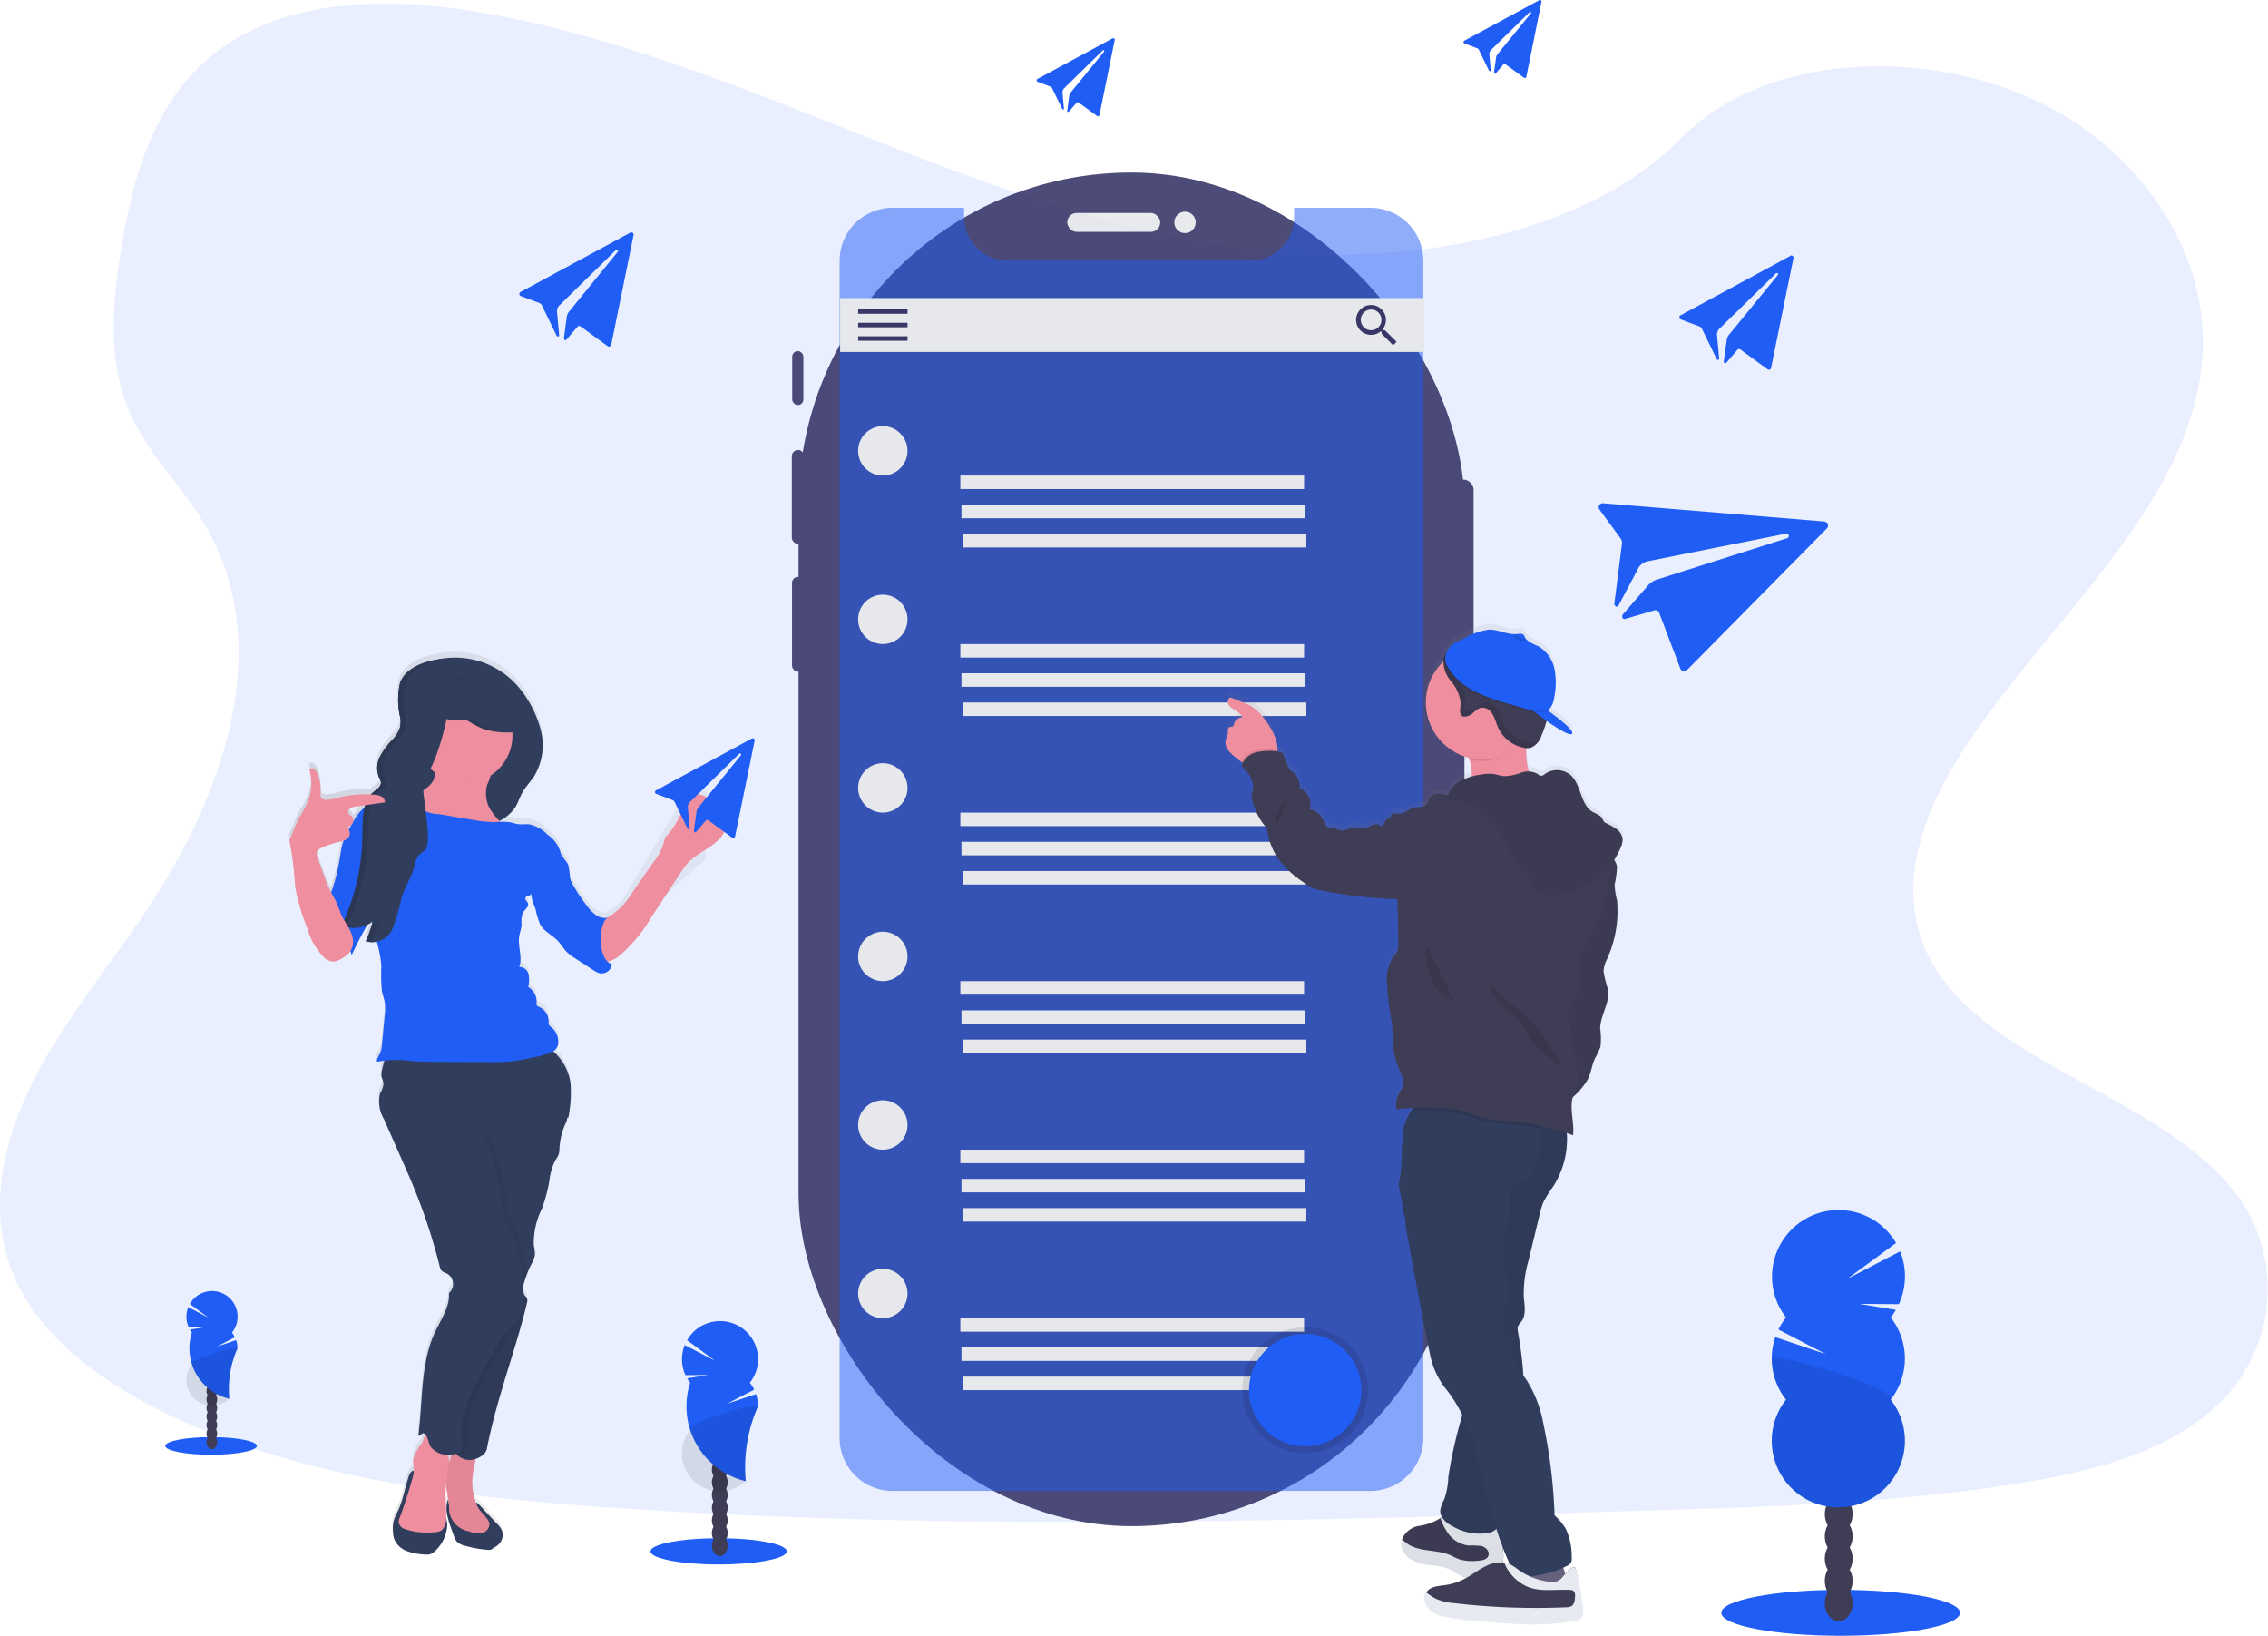 <svg xmlns="http://www.w3.org/2000/svg" xmlns:xlink="http://www.w3.org/1999/xlink" width="201.419" height="145.244" viewBox="0 0 201.419 145.244"><defs><style>.a,.e,.g{fill:#205df5;}.a,.f,.o,.q{opacity:0.1;}.b{opacity:0.9;}.c{fill:#3a3768;}.d{fill:#e6e8ec;}.e{opacity:0.5;}.h{fill:url(#a);}.i{fill:#ee8e9e;}.j{fill:#65617d;}.k,.o{fill:#3f3d56;}.l{opacity:0.05;}.m{fill:#e8eaf2;}.n{fill:#303d5c;}.p{fill:url(#b);}</style><linearGradient id="a" x1="-1.02" y1="1" x2="-1.02" gradientUnits="objectBoundingBox"><stop offset="0" stop-color="gray" stop-opacity="0.251"/><stop offset="0.54" stop-color="gray" stop-opacity="0.122"/><stop offset="1" stop-color="gray" stop-opacity="0.102"/></linearGradient><linearGradient id="b" x1="0" y1="0.5" x2="1.001" y2="0.5" xlink:href="#a"/></defs><g transform="translate(-0.001 -0.006)"><path class="a" d="M152.03,66.666c-12.913-.447-25.212-4.617-36.955-9.178S91.7,47.874,79.095,45.457c-8.107-1.554-17.378-1.774-23.909,2.572-6.282,4.175-8.317,11.4-9.408,18.1-.822,5.039-1.3,10.339.945,15.062,1.563,3.276,4.339,6.03,6.258,9.167,6.676,10.918,1.961,24.383-5.28,35.043-3.387,5-7.331,9.772-9.95,15.094s-3.831,11.424-1.54,16.854c2.273,5.383,7.684,9.426,13.547,12.269,11.909,5.775,25.943,7.43,39.627,8.365,30.292,2.071,60.746,1.175,91.119.276,11.241-.333,22.529-.67,33.588-2.408,6.139-.964,12.478-2.5,16.934-6.194a14.192,14.192,0,0,0,3.269-18.538c-6.36-9.873-23.948-12.326-28.394-22.923-2.447-5.832.066-12.331,3.622-17.74,7.629-11.606,20.417-21.788,21.091-35.051.463-9.11-5.684-18.235-15.189-22.545-9.964-4.519-23.779-3.95-31.13,3.529C176.732,64.1,163.431,67.061,152.03,66.666Z" transform="translate(-35 -44.103)"/><g class="b" transform="translate(70.321 15.326)"><rect class="c" width="1.766" height="14.569" rx="0.883" transform="translate(58.782 27.265)"/><rect class="c" width="0.991" height="4.797" rx="0.496" transform="translate(0.036 15.852)"/><rect class="c" width="1.118" height="8.349" rx="0.559" transform="translate(0 24.633)"/><rect class="c" width="1.064" height="8.421" rx="0.532" transform="translate(0.018 35.902)"/><rect class="c" width="59.139" height="120.19" rx="29.569" transform="translate(0.597)"/><rect class="d" width="8.258" height="1.677" rx="0.839" transform="translate(24.461 3.59)"/><circle class="d" cx="0.952" cy="0.952" r="0.952" transform="translate(33.968 3.476)"/></g><path class="e" d="M500.477,146.1H493.7v.816a3.866,3.866,0,0,1-3.868,3.866H468.253a3.868,3.868,0,0,1-3.868-3.866V146.1h-6.348a4.7,4.7,0,0,0-4.7,4.7V255.331a4.7,4.7,0,0,0,4.7,4.7h42.44a4.7,4.7,0,0,0,4.7-4.7V150.8A4.7,4.7,0,0,0,500.477,146.1Z" transform="translate(-378.77 -127.642)"/><rect class="d" width="51.875" height="4.788" transform="translate(74.613 26.47)"/><rect class="c" width="4.39" height="0.399" transform="translate(76.21 27.467)"/><rect class="c" width="4.39" height="0.399" transform="translate(76.21 28.665)"/><rect class="c" width="4.39" height="0.399" transform="translate(76.21 29.862)"/><path class="c" d="M713.2,196.741h-.162l-.062-.05a1.365,1.365,0,0,0,.317-.873,1.326,1.326,0,1,0-1.319,1.335,1.369,1.369,0,0,0,.87-.319l.061.052v.164l1.023,1.027.307-.308Zm-1.226,0a.918.918,0,1,1,.652-.27A.923.923,0,0,1,711.973,196.741Z" transform="translate(-590.206 -167.415)"/><circle class="d" cx="2.194" cy="2.194" r="2.194" transform="translate(76.21 37.843)"/><rect class="d" width="30.527" height="1.198" transform="translate(85.289 42.231)"/><rect class="d" width="30.527" height="1.198" transform="translate(85.389 44.825)"/><rect class="d" width="30.527" height="1.198" transform="translate(85.488 47.42)"/><circle class="d" cx="2.194" cy="2.194" r="2.194" transform="translate(76.21 52.807)"/><rect class="d" width="30.527" height="1.198" transform="translate(85.289 57.196)"/><rect class="d" width="30.527" height="1.198" transform="translate(85.389 59.789)"/><rect class="d" width="30.527" height="1.198" transform="translate(85.488 62.383)"/><circle class="d" cx="2.194" cy="2.194" r="2.194" transform="translate(76.21 67.771)"/><rect class="d" width="30.527" height="1.198" transform="translate(85.289 72.16)"/><rect class="d" width="30.527" height="1.198" transform="translate(85.389 74.753)"/><rect class="d" width="30.527" height="1.198" transform="translate(85.488 77.347)"/><circle class="d" cx="2.194" cy="2.194" r="2.194" transform="translate(76.21 82.735)"/><rect class="d" width="30.527" height="1.198" transform="translate(85.289 87.124)"/><rect class="d" width="30.527" height="1.198" transform="translate(85.389 89.718)"/><rect class="d" width="30.527" height="1.198" transform="translate(85.488 92.311)"/><circle class="d" cx="2.194" cy="2.194" r="2.194" transform="translate(76.21 97.7)"/><rect class="d" width="30.527" height="1.198" transform="translate(85.289 102.088)"/><rect class="d" width="30.527" height="1.198" transform="translate(85.389 104.682)"/><rect class="d" width="30.527" height="1.198" transform="translate(85.488 107.275)"/><circle class="d" cx="2.194" cy="2.194" r="2.194" transform="translate(76.21 112.664)"/><rect class="d" width="30.527" height="1.198" transform="translate(85.289 117.052)"/><rect class="d" width="30.527" height="1.198" transform="translate(85.389 119.646)"/><rect class="d" width="30.527" height="1.198" transform="translate(85.488 122.24)"/><circle class="f" cx="5.586" cy="5.586" r="5.586" transform="translate(110.328 117.851)"/><circle class="g" cx="4.987" cy="4.987" r="4.987" transform="translate(110.927 118.45)"/><path class="g" d="M303.66,158.325,293.9,163.6a.2.2,0,0,0,.014.357l1.665.626a.4.4,0,0,1,.219.2l1.292,2.663c.025.118.242.148.244.029l-.2-2.2a.792.792,0,0,1,.178-.446l5.059-4.955a.125.125,0,0,1,.111-.032.116.116,0,0,1,.062.178l-4.36,5.358a.972.972,0,0,0-.178.438l-.251,1.9c.021.166.151.228.255.08l.939-1.1a.2.2,0,0,1,.276-.046l2.421,1.765a.2.2,0,0,0,.308-.119l1.986-9.749a.2.2,0,0,0-.285-.219Z" transform="translate(-247.672 -137.669)"/><path class="g" d="M881.574,169.879l-9.756,5.278a.2.2,0,0,0,.016.357l1.663.627a.387.387,0,0,1,.219.2l1.294,2.661c.025.118.241.15.244.03l-.2-2.2a.781.781,0,0,1,.178-.444l5.057-4.955a.121.121,0,0,1,.11-.032.116.116,0,0,1,.064.178l-4.362,5.333a.974.974,0,0,0-.178.44l-.262,1.9c.021.166.151.23.257.08l.939-1.1a.2.2,0,0,1,.276-.046l2.421,1.763a.194.194,0,0,0,.307-.119l1.986-9.749a.2.2,0,0,0-.285-.219Z" transform="translate(-722.573 -147.152)"/><path class="g" d="M558.213,61.617l-6.661,3.6a.139.139,0,0,0,.009.25l1.137.428a.273.273,0,0,1,.15.139l.891,1.818c.018.08.166.1.168.021l-.135-1.5a.546.546,0,0,1,.121-.3l3.455-3.387a.082.082,0,0,1,.075-.021.078.078,0,0,1,.043.127l-2.977,3.642a.667.667,0,0,0-.116.3l-.178,1.3c.014.114.1.157.178.055l.642-.752a.134.134,0,0,1,.178-.032l1.652,1.2a.134.134,0,0,0,.21-.082l1.357-6.656a.134.134,0,0,0-.194-.15Z" transform="translate(-459.414 -58.201)"/><path class="g" d="M770.891,42.6l-6.661,3.6a.139.139,0,0,0,.009.248l1.137.428a.27.27,0,0,1,.15.141l.882,1.816c.018.08.166.1.168.021l-.128-1.5a.547.547,0,0,1,.121-.3l3.455-3.387a.082.082,0,0,1,.075-.021.078.078,0,0,1,.043.127l-2.98,3.645a.666.666,0,0,0-.116.3l-.178,1.3c.014.112.1.155.178.053l.642-.752a.134.134,0,0,1,.187-.032l1.654,1.2a.132.132,0,0,0,.208-.082l1.346-6.656a.134.134,0,0,0-.194-.15Z" transform="translate(-634.184 -42.58)"/><path class="g" d="M851.578,294.9l-19.665-1.624a.357.357,0,0,0-.332.556l1.87,2.553a.7.7,0,0,1,.128.519l-.663,5.223c-.077.2.216.456.335.282l1.847-3.479a1.392,1.392,0,0,1,.7-.488l12.353-2.463a.219.219,0,0,1,.194.059.207.207,0,0,1-.086.339l-11.681,3.713a1.744,1.744,0,0,0-.683.488l-2.237,2.578c-.128.269,0,.488.3.369l2.472-.729a.357.357,0,0,1,.456.2l1.889,4.98a.357.357,0,0,0,.576.121l12.437-12.59a.356.356,0,0,0-.212-.6Z" transform="translate(-689.538 -248.586)"/><path class="h" d="M645.742,364.207a3.175,3.175,0,0,0,.67.677c.166.137.337.278.515.4.05.036.1.07.153.1,0,.009-.011.018-.014.029a.4.4,0,0,0-.046.248.535.535,0,0,0,.191.257,2.637,2.637,0,0,1,.8,1.453c.061.323-.157.668-.143,1a2.9,2.9,0,0,0,.253.93,5.024,5.024,0,0,0,1.105,1.914,6.189,6.189,0,0,0,1.239,3.053,9.931,9.931,0,0,0,2.091,1.832,4.061,4.061,0,0,0,.772.485,4.365,4.365,0,0,0,.765.2,39.423,39.423,0,0,0,6.718.759q.094,2.014.082,4.027a1.659,1.659,0,0,1-.093.651,2.888,2.888,0,0,1-.389.546,3.8,3.8,0,0,0-.5,2.472,22.774,22.774,0,0,0,.356,2.991c.234,1.266.02,2.663.469,3.868l.535,1.426a1.259,1.259,0,0,1,.105.422,1.862,1.862,0,0,1-.357.848,2.458,2.458,0,0,0-.312,1.3.269.269,0,0,0,.037.144c.059.078.178.071.274.057a11.545,11.545,0,0,1,1.191-.111,2.186,2.186,0,0,0-.193.283,4.16,4.16,0,0,0-.253.521,4.921,4.921,0,0,0-.339.93,1.131,1.131,0,0,0-.034.143c-.021.1-.041.194-.057.291a9.619,9.619,0,0,0-.105,1.711,18.117,18.117,0,0,1-.212,2.506,4.131,4.131,0,0,0,.216,1.9,4.5,4.5,0,0,0,.258,1.426,8.584,8.584,0,0,0,.178,1.5q.925,5.212,1.961,10.4c.062.3.121.6.2.891a7.3,7.3,0,0,0,1.335,2.64,12,12,0,0,1,1.394,2.232c-.041.189-.084.378-.128.565a40.377,40.377,0,0,0-1.091,4.98,6.9,6.9,0,0,1-.356,1.991,3.049,3.049,0,0,0-.356.964,1.069,1.069,0,0,0,.148.626c-.046.034-.091.07-.134.105l-.073.061a4.672,4.672,0,0,1-1.809.647,1.957,1.957,0,0,0-1.488,1.112.957.957,0,0,0-.03.119,1.577,1.577,0,0,0,.713,1.512,4,4,0,0,0,1.783.547,5.8,5.8,0,0,1,1.834.421,11.646,11.646,0,0,0,1.426.815l.091.027c-.116.07-.233.137-.357.2a5.367,5.367,0,0,1-1.709.535c-.6.084-1.323.123-1.633.649h0a1.156,1.156,0,0,0,.3,1.364,2.832,2.832,0,0,0,1.362.6,24.778,24.778,0,0,0,3.387.421l1.107.084c1.07.082,2.16.166,3.244.178a22.353,22.353,0,0,0,3.989-.348.435.435,0,0,0,.317-.153.453.453,0,0,0,.048-.253,19.5,19.5,0,0,0-.506-4.021c-.091-.4-.631.144-.934.487-.039-.2-.086-.394-.137-.585l.237-.112a.854.854,0,0,0,.435-.357.873.873,0,0,0,.046-.419,5.879,5.879,0,0,0-.51-2.536,5.378,5.378,0,0,0-1.009-1.228,46.858,46.858,0,0,0-.987-8.135,11.117,11.117,0,0,0-1.474-3.895c-.1-.144-.205-.289-.312-.433a35.027,35.027,0,0,0-.476-3.909,1.01,1.01,0,0,1,0-.521,1.605,1.605,0,0,1,.287-.4c.474-.611.28-1.481.225-2.255a10.77,10.77,0,0,1,.444-3.3q.485-2,.964-4.009a6.5,6.5,0,0,1,.339-1.11,10.985,10.985,0,0,1,.87-1.4,7.9,7.9,0,0,0,1.208-4.761c.178.064.357.13.546.2.134-1.119-.339-2.39,0-3.442a4.425,4.425,0,0,0,1.365-1.626c.264-.592.339-1.258.615-1.845a5.689,5.689,0,0,0,.467-.989,6.912,6.912,0,0,0-.027-1.638c.018-1.193.891-2.3.7-3.478a8.876,8.876,0,0,1-.4-1.645,2.751,2.751,0,0,1,.23-.891,10.345,10.345,0,0,0,.966-5.417,6.128,6.128,0,0,1-.212-1.408,8.484,8.484,0,0,0,.21-1.613,1.225,1.225,0,0,0-.242-.565,6.778,6.778,0,0,0,.6-1.144,1.639,1.639,0,0,0,.159-.731,1.294,1.294,0,0,0-.515-.87,5.215,5.215,0,0,0-.891-.519.727.727,0,0,1-.262-.187,1.914,1.914,0,0,1-.148-.282c-.178-.3-.558-.4-.859-.585-1.087-.663-.982-2.373-1.911-3.248a1.857,1.857,0,0,0-2.317-.123.569.569,0,0,1-.328.162.629.629,0,0,1-.317-.178,1.279,1.279,0,0,0-.784-.217,7.522,7.522,0,0,1-.235-2.08h.084a1.1,1.1,0,0,0,.324-.037,1.71,1.71,0,0,0,.945-1.091,8.281,8.281,0,0,0,.419-1.2c.011-.039.02-.078.029-.116.914.642,1.977,1.314,2.23,1.173.469-.258-2.094-2.082-2.094-2.082h0a2.04,2.04,0,0,0,.535-1.176,6.4,6.4,0,0,0,.021-2.576,3.042,3.042,0,0,0-1.471-2.034,3.525,3.525,0,0,1-1-.565h0a.64.64,0,0,1-.1-.132h0a.332.332,0,0,1-.039-.07.972.972,0,0,0-.107-.21c-.141-.162-.4-.112-.608-.087h-.184c-.759.016-1.5-.408-2.264-.408a5.758,5.758,0,0,0-2.3.824c-.15.068-.292.13-.426.193a1.923,1.923,0,0,0-1.07.971,1.5,1.5,0,0,0-.308.6,1.407,1.407,0,0,0-.039.307,5.1,5.1,0,0,0,2.292,8.556c.018.05.036.1.052.15a4.29,4.29,0,0,1,.223,1.426v.1a3.869,3.869,0,0,0-1.1.447,2.126,2.126,0,0,0-.927,1.139,1.119,1.119,0,0,0-.028.109,2.935,2.935,0,0,0-.838-.144.9.9,0,0,0-.713.216.659.659,0,0,0-.135.276c-.1.091-.118.248-.178.367-.216.376-.772.253-1.191.357-.455.112-.813.535-1.282.535a2.19,2.19,0,0,0-.535-.02c-.178.043-.314.283-.178.4a.569.569,0,0,0-.535.258c-.128.168-.214.367-.357.524a.546.546,0,0,0-.556-.216,2.063,2.063,0,0,0-.586.232.843.843,0,0,1-.258.091,1.114,1.114,0,0,1-.316-.029,2.52,2.52,0,0,0-1.476.207c-.406.192-.8-.16-1.248-.189a.7.7,0,0,1-.456-.141.891.891,0,0,1-.178-.357,1.783,1.783,0,0,0-1.3-1.155,1.519,1.519,0,0,0-.891-1.873,1.62,1.62,0,0,0-.556-1.412,2.607,2.607,0,0,1-.282-.221,1.351,1.351,0,0,1-.258-.478l-.4-1.048c-.178-.036-.312-.109-.478-.137v-.107a3.436,3.436,0,0,0-.178-1.052,5.893,5.893,0,0,0-.845-1.538,4.434,4.434,0,0,0-1.358-1.365,4.863,4.863,0,0,0-.579-.267l-1.02-.421a.494.494,0,0,0-.178-.05c-.274,0-.324.424-.178.651.31.458,1.009.586,1.207,1.105a.786.786,0,0,0-.729.567.4.4,0,0,1-.1.23c-.089.073-.23.03-.333.086-.178.1-.1.369-.121.574a2.75,2.75,0,0,1-.178.517A1.107,1.107,0,0,0,645.742,364.207Zm24.442,71.479c0-.105-.014-.21-.023-.314.021.055.041.112.062.168.178.471.38.934.59,1.392l-.036-.02a1.761,1.761,0,0,0-.487-.139.5.5,0,0,1-.135-.013,3.8,3.8,0,0,0,.029-1.071Z" transform="translate(-536.711 -298.056)"/><path class="i" d="M762.355,407.643c-.02.745-.271,1.465-.31,2.209,2.191.109,4.353-.954,6.524-.629a3.017,3.017,0,0,1-1.123-1.8,7.5,7.5,0,0,1-.214-2.759,1.127,1.127,0,0,1,.029-.153,3.9,3.9,0,0,0,.232-1.166c-.073-.378-.43-.3-.752-.282a28.343,28.343,0,0,0-2.925.378c-.251.043-2.709.656-2.745.592a11.551,11.551,0,0,1,1.069,2.191,4.255,4.255,0,0,1,.216,1.417Z" transform="translate(-631.646 -338.786)"/><path class="i" d="M645.758,394.69a3.209,3.209,0,0,0,.67.674c.166.137.337.276.515.4a2.2,2.2,0,0,0,1.1.446A2.918,2.918,0,0,0,650,395.5a1.286,1.286,0,0,0,.187-.749,3.4,3.4,0,0,0-.178-1.046,5.839,5.839,0,0,0-.845-1.529,4.508,4.508,0,0,0-1.358-1.358,5.17,5.17,0,0,0-.579-.267l-1.02-.417a.494.494,0,0,0-.178-.05c-.275,0-.324.421-.178.647.31.456,1.009.583,1.207,1.1a.783.783,0,0,0-.729.563.393.393,0,0,1-.1.228c-.089.073-.23.032-.333.086-.178.1-.1.367-.121.572a2.771,2.771,0,0,1-.178.513A1.094,1.094,0,0,0,645.758,394.69Z" transform="translate(-536.728 -328.132)"/><path class="j" d="M795.27,818.642c-.168-.178-.444-.141-.679-.1a25.209,25.209,0,0,1-3.823.31c-.16-.782.3-1.544.455-2.33a2.056,2.056,0,0,1,.151-.588,1.344,1.344,0,0,1,.968-.585c.69-.144,1.767-.4,2.151.294A10.449,10.449,0,0,1,795.27,818.642Z" transform="translate(-656.022 -677.456)"/><path class="k" d="M734.188,800.772a4,4,0,0,0,1.783.545,5.8,5.8,0,0,1,1.834.419,11.566,11.566,0,0,0,1.426.809,2.954,2.954,0,0,0,1.471.023,2.181,2.181,0,0,0,1.513-.822,2.528,2.528,0,0,0,.21-1.536c-.045-.594-.087-1.187-.132-1.783a.844.844,0,0,0-.111-.43c-.419-.613-1.44.255-1.987.255a3.831,3.831,0,0,1-2.419-1.045.777.777,0,0,0-.189-.143c-.246-.11-.494.094-.713.273l-.073.061a4.7,4.7,0,0,1-1.809.645,1.956,1.956,0,0,0-1.488,1.105.93.93,0,0,0-.03.118A1.544,1.544,0,0,0,734.188,800.772Z" transform="translate(-608.95 -662.547)"/><path class="l" d="M734.188,800.772a4,4,0,0,0,1.783.545,5.8,5.8,0,0,1,1.834.419,11.566,11.566,0,0,0,1.426.809,2.954,2.954,0,0,0,1.471.023,2.181,2.181,0,0,0,1.513-.822,2.528,2.528,0,0,0,.21-1.536c-.045-.594-.087-1.187-.132-1.783a.844.844,0,0,0-.111-.43c-.419-.613-1.44.255-1.987.255a3.831,3.831,0,0,1-2.419-1.045.777.777,0,0,0-.189-.143c-.246-.11-.494.094-.713.273l-.073.061a4.7,4.7,0,0,1-1.809.645,1.956,1.956,0,0,0-1.488,1.105.93.93,0,0,0-.03.118A1.544,1.544,0,0,0,734.188,800.772Z" transform="translate(-608.95 -662.547)"/><path class="m" d="M733.906,800.992a4,4,0,0,0,1.783.546,5.8,5.8,0,0,1,1.834.419,11.613,11.613,0,0,0,1.426.809,2.955,2.955,0,0,0,1.471.023,2.43,2.43,0,0,0,1.513-1.021,2.528,2.528,0,0,0,.21-1.537c-.045-.594-.087-1.187-.132-1.783a.843.843,0,0,0-.111-.43c-.419-.613-1.44.255-1.988.255a3.831,3.831,0,0,1-2.419-1.045.777.777,0,0,0-.189-.143c-.246-.11-.494.094-.713.273a5.1,5.1,0,0,0,.608,1.248,2.622,2.622,0,0,0,1.907,1.194,6.266,6.266,0,0,1,1.159.052c.374.1.713.481.59.847s-.586.431-.964.451a4.269,4.269,0,0,1-1.574-.109c-.307-.1-.586-.273-.891-.4-1.269-.535-2.872-.232-3.922-1.121a2.365,2.365,0,0,0-.321-.246C732.91,799.863,733.42,800.658,733.906,800.992Z" transform="translate(-608.668 -662.563)"/><path class="l" d="M733.906,800.992a4,4,0,0,0,1.783.546,5.8,5.8,0,0,1,1.834.419,11.613,11.613,0,0,0,1.426.809,2.955,2.955,0,0,0,1.471.023,2.43,2.43,0,0,0,1.513-1.021,2.528,2.528,0,0,0,.21-1.537c-.045-.594-.087-1.187-.132-1.783a.843.843,0,0,0-.111-.43c-.419-.613-1.44.255-1.988.255a3.831,3.831,0,0,1-2.419-1.045.777.777,0,0,0-.189-.143c-.246-.11-.494.094-.713.273a5.1,5.1,0,0,0,.608,1.248,2.622,2.622,0,0,0,1.907,1.194,6.266,6.266,0,0,1,1.159.052c.374.1.713.481.59.847s-.586.431-.964.451a4.269,4.269,0,0,1-1.574-.109c-.307-.1-.586-.273-.891-.4-1.269-.535-2.872-.232-3.922-1.121a2.365,2.365,0,0,0-.321-.246C732.91,799.863,733.42,800.658,733.906,800.992Z" transform="translate(-608.668 -662.563)"/><path class="n" d="M747.972,590.73a7.8,7.8,0,0,1-1.069,5.758,10.748,10.748,0,0,0-.87,1.394,6.425,6.425,0,0,0-.339,1.105l-.964,4a10.788,10.788,0,0,0-.444,3.28c.055.77.25,1.635-.225,2.244a1.6,1.6,0,0,0-.287.392,1,1,0,0,0,0,.519c.488,2.895.849,5.923-.032,8.724-.8,2.538-.843,5.348-1.522,7.925a1.755,1.755,0,0,1-.421.879,1.392,1.392,0,0,1-.633.3,4.66,4.66,0,0,1-2.988-.474c-.656-.3-1.362-.836-1.3-1.556a3.3,3.3,0,0,1,.356-.959,6.608,6.608,0,0,0,.357-1.98,39.645,39.645,0,0,1,1.091-4.954,11.834,11.834,0,0,0,.328-5.027,44,44,0,0,0-3.235-9.948,1.166,1.166,0,0,0-.3-.444,3.157,3.157,0,0,1-.419-.287,1.26,1.26,0,0,1-.191-.522,5.664,5.664,0,0,0-.87-1.372c-.734-1.166-.5-2.66-.474-4.036a27.837,27.837,0,0,1,.054-4.009,3.756,3.756,0,0,1,2.248-3.084,4.831,4.831,0,0,1,1.973-.093A38.437,38.437,0,0,1,747.972,590.73Z" transform="translate(-608.962 -491.139)"/><path class="l" d="M747.972,590.73a7.8,7.8,0,0,1-1.069,5.758,10.748,10.748,0,0,0-.87,1.394,6.425,6.425,0,0,0-.339,1.105l-.964,4a10.788,10.788,0,0,0-.444,3.28c.055.77.25,1.635-.225,2.244a1.6,1.6,0,0,0-.287.392,1,1,0,0,0,0,.519c.488,2.895.849,5.923-.032,8.724-.8,2.538-.843,5.348-1.522,7.925a1.755,1.755,0,0,1-.421.879,1.392,1.392,0,0,1-.633.3,4.66,4.66,0,0,1-2.988-.474c-.656-.3-1.362-.836-1.3-1.556a3.3,3.3,0,0,1,.356-.959,6.608,6.608,0,0,0,.357-1.98,39.645,39.645,0,0,1,1.091-4.954,11.834,11.834,0,0,0,.328-5.027,44,44,0,0,0-3.235-9.948,1.166,1.166,0,0,0-.3-.444,3.157,3.157,0,0,1-.419-.287,1.26,1.26,0,0,1-.191-.522,5.664,5.664,0,0,0-.87-1.372c-.734-1.166-.5-2.66-.474-4.036a27.837,27.837,0,0,1,.054-4.009,3.756,3.756,0,0,1,2.248-3.084,4.831,4.831,0,0,1,1.973-.093A38.437,38.437,0,0,1,747.972,590.73Z" transform="translate(-608.962 -491.139)"/><path class="n" d="M732.534,602.076a8.378,8.378,0,0,0,.178,1.547q.925,5.185,1.961,10.339c.062.3.121.6.2.891a7.247,7.247,0,0,0,1.335,2.626c2.906,3.62,3.157,8.879,4.733,13.244.105.3.212.592.324.891a22.1,22.1,0,0,0,.973,2.169.612.612,0,0,0,.2.258.6.6,0,0,0,.317.062,9.244,9.244,0,0,0,4.1-.932.849.849,0,0,0,.435-.357.869.869,0,0,0,.046-.417,5.817,5.817,0,0,0-.51-2.522,5.346,5.346,0,0,0-1.009-1.223,46.374,46.374,0,0,0-.987-8.093,11.032,11.032,0,0,0-1.474-3.875c-.581-.847-1.413-1.681-1.312-2.7.046-.449.234-1.007-.132-1.271-.159-.116-.4-.13-.5-.3a.545.545,0,0,1-.071-.253,6.282,6.282,0,0,1,.13-2.1,11.3,11.3,0,0,0,.312-1.365,1.714,1.714,0,0,0-.344-1.319c-.02-.932,0-1.9-.012-2.833a5.279,5.279,0,0,1,.132-1.581c.07-.244.178-.478.232-.727.2-.891-.29-1.961.289-2.674a3.93,3.93,0,0,1,.929-.656,3.4,3.4,0,0,0,1.276-1.834,10.136,10.136,0,0,0,.357-2.246,2.345,2.345,0,0,0,0-.487.908.908,0,0,0-.066-.242,1.477,1.477,0,0,0-1.094-.665,35.4,35.4,0,0,0-8.36-.977c-1.041-.713-1.628-.456-2.068.3a7.623,7.623,0,0,0-.59,1.438c-.2.608-.214,4.02-.41,4.635C731.8,599.616,732.534,601.241,732.534,602.076Z" transform="translate(-607.757 -494.093)"/><path class="k" d="M808.605,469.113a8.116,8.116,0,0,1-.21,1.6,6.074,6.074,0,0,0,.212,1.4,10.244,10.244,0,0,1-.966,5.389,2.725,2.725,0,0,0-.23.891,9.024,9.024,0,0,0,.4,1.638c.187,1.171-.677,2.273-.7,3.458a6.487,6.487,0,0,1,.027,1.629,5.6,5.6,0,0,1-.467.986c-.276.583-.357,1.248-.615,1.834a6.168,6.168,0,0,1-2.479,2.4,2.506,2.506,0,0,1-1.462-.9,2.238,2.238,0,0,1-.255-.8,20.47,20.47,0,0,1-.2-3.681,22.961,22.961,0,0,1,.167-3.171c.2-1.337.631-2.626.943-3.941a38.041,38.041,0,0,1,1.205-4.966,16.745,16.745,0,0,1,2.257-3.856c.335-.46.6-1.114,1.248-1.009A1.371,1.371,0,0,1,808.605,469.113Z" transform="translate(-665.002 -392.168)"/><path class="l" d="M808.605,469.113a8.116,8.116,0,0,1-.21,1.6,6.074,6.074,0,0,0,.212,1.4,10.244,10.244,0,0,1-.966,5.389,2.725,2.725,0,0,0-.23.891,9.024,9.024,0,0,0,.4,1.638c.187,1.171-.677,2.273-.7,3.458a6.487,6.487,0,0,1,.027,1.629,5.6,5.6,0,0,1-.467.986c-.276.583-.357,1.248-.615,1.834a6.168,6.168,0,0,1-2.479,2.4,2.506,2.506,0,0,1-1.462-.9,2.238,2.238,0,0,1-.255-.8,20.47,20.47,0,0,1-.2-3.681,22.961,22.961,0,0,1,.167-3.171c.2-1.337.631-2.626.943-3.941a38.041,38.041,0,0,1,1.205-4.966,16.745,16.745,0,0,1,2.257-3.856c.335-.46.6-1.114,1.248-1.009A1.371,1.371,0,0,1,808.605,469.113Z" transform="translate(-665.002 -392.168)"/><path class="f" d="M761.07,404.035a11.551,11.551,0,0,1,1.069,2.191,5.021,5.021,0,0,0,1.209.146,4.631,4.631,0,0,0,3.627-2.034c.08-.357.581-.7.524-.991-.073-.378-.43-.3-.752-.282a28.346,28.346,0,0,0-2.925.378C763.564,403.486,761.106,404.107,761.07,404.035Z" transform="translate(-631.646 -338.786)"/><circle class="i" cx="5.062" cy="5.062" r="5.062" transform="translate(126.632 57.324)"/><path class="f" d="M737.93,592.716c.875-.052,1.758-.018,2.636.018a9.169,9.169,0,0,1,1.638.168c.665.151,1.287.455,1.943.643a17.787,17.787,0,0,0,3.246.428,18.665,18.665,0,0,1,2.125.332.906.906,0,0,0-.066-.242,1.477,1.477,0,0,0-1.094-.665,35.4,35.4,0,0,0-8.36-.977C738.957,591.714,738.37,591.967,737.93,592.716Z" transform="translate(-612.631 -494.062)"/><path class="k" d="M731.593,432.27c.221.255.517.535.845.453a1.166,1.166,0,0,0,.328-.178,4.948,4.948,0,0,1,1.986-.569,29.183,29.183,0,0,0,4.1-.92,4.181,4.181,0,0,1,1.21-.246,2.923,2.923,0,0,1,2.155,1.248c.536.672.913,1.46,1.447,2.135.376.481.823.906,1.175,1.406a6.166,6.166,0,0,1,.847,4.438,18.022,18.022,0,0,1-1.442,4.385,15.118,15.118,0,0,1-1.178,2.376,5.665,5.665,0,0,1-.455,3.526,3.538,3.538,0,0,0-.46,1.048,2.646,2.646,0,0,0,.032.768l.258,1.832c.078.558.157,1.118.258,1.672a4.83,4.83,0,0,1-.032,3.03c-.563,1.1.029,2.508-.119,3.743a18.793,18.793,0,0,0-4.945-1.178,17.633,17.633,0,0,1-3.244-.424c-.656-.191-1.278-.494-1.943-.645a9,9,0,0,0-1.638-.168,19.48,19.48,0,0,0-3.634.082c-.1.014-.216.021-.275-.057a.262.262,0,0,1-.037-.143,2.427,2.427,0,0,1,.312-1.289,1.839,1.839,0,0,0,.357-.845,1.25,1.25,0,0,0-.105-.421l-.535-1.426c-.449-1.2-.235-2.588-.469-3.847a22.532,22.532,0,0,1-.357-2.975,3.724,3.724,0,0,1,.5-2.462,2.806,2.806,0,0,0,.389-.535,1.65,1.65,0,0,0,.093-.647q.016-2.561-.141-5.121c.449-.807.918-1.633,1.367-2.438a10.463,10.463,0,0,0,1.264-2.95c.139-.7.134-1.417.234-2.121a.923.923,0,0,1,.178-.494.9.9,0,0,1,.713-.214A3.148,3.148,0,0,1,731.593,432.27Z" transform="translate(-602.845 -361.602)"/><path class="f" d="M653.31,416.969a2.2,2.2,0,0,0,1.1.446,2.918,2.918,0,0,0,1.961-.713,1.286,1.286,0,0,0,.187-.749.919.919,0,0,0-.217-.041,5.7,5.7,0,0,0-1.7.068,1.913,1.913,0,0,0-1.319.989Z" transform="translate(-543.094 -349.331)"/><path class="k" d="M670.513,428.487a3.534,3.534,0,0,1-1.069,1.007,3.445,3.445,0,0,1-1.661.255,39.87,39.87,0,0,1-6.952-.763,4.362,4.362,0,0,1-.765-.2,4.058,4.058,0,0,1-.772-.483,9.735,9.735,0,0,1-2.091-1.822,6.149,6.149,0,0,1-1.239-3.039,4.967,4.967,0,0,1-1.105-1.9,2.873,2.873,0,0,1-.253-.923c-.014-.328.2-.672.143-.995a2.618,2.618,0,0,0-.8-1.444.535.535,0,0,1-.191-.255.4.4,0,0,1,.046-.246,1.9,1.9,0,0,1,1.317-.991,5.716,5.716,0,0,1,1.7-.068,3.95,3.95,0,0,1,.556.148l.4,1.043a1.344,1.344,0,0,0,.258.476,2.583,2.583,0,0,0,.282.219,1.6,1.6,0,0,1,.556,1.4,1.51,1.51,0,0,1,.891,1.865,1.783,1.783,0,0,1,1.3,1.148.87.87,0,0,0,.178.357.7.7,0,0,0,.456.141c.447.027.838.38,1.248.189a2.521,2.521,0,0,1,1.476-.207,1.11,1.11,0,0,0,.315.027.8.8,0,0,0,.258-.089,2.116,2.116,0,0,1,.586-.232.549.549,0,0,1,.556.216c.143-.155.228-.357.357-.521a.572.572,0,0,1,.535-.258c-.135-.119,0-.357.178-.4a2.378,2.378,0,0,1,.535.02c.469,0,.827-.428,1.282-.535.419-.1.975.02,1.191-.357.075-.132.091-.31.219-.392a.428.428,0,0,1,.284-.032,2.769,2.769,0,0,1,.854.258,11.964,11.964,0,0,1-.127,5.233A4.59,4.59,0,0,1,670.513,428.487Z" transform="translate(-543.456 -349.907)"/><path class="f" d="M745.577,515.189l2.18,4.4c-.235-.406-.733-.565-1.125-.825a2.991,2.991,0,0,1-1.07-1.444,8.911,8.911,0,0,1-.412-1.783,1.611,1.611,0,0,1,0-.923C745.393,514.664,745.474,514.983,745.577,515.189Z" transform="translate(-618.506 -430.465)"/><path class="f" d="M778.9,534.8a19.3,19.3,0,0,0,1.635,1.276,15.093,15.093,0,0,1,3.046,3.743,6.044,6.044,0,0,1,.622,1.134c-.1.089-.258,0-.357-.093l-1.711-1.5a3.8,3.8,0,0,1-.57-.578c-.3-.4-.43-.891-.7-1.319a5.189,5.189,0,0,0-1.041-1.069c-.392-.337-2.2-1.865-1.759-2.458C778.377,534.1,778.638,534.54,778.9,534.8Z" transform="translate(-645.554 -446.341)"/><path class="k" d="M757.492,427.235a5.079,5.079,0,0,1,1.813-.6,3.8,3.8,0,0,1,1.151-.082c.357.045.7.178,1.057.2a4.766,4.766,0,0,0,1.472-.308,1.769,1.769,0,0,1,1.458.109.617.617,0,0,0,.317.169.565.565,0,0,0,.328-.16,1.864,1.864,0,0,1,2.317.123c.929.87.823,2.57,1.911,3.23.3.178.684.278.859.583a2.1,2.1,0,0,0,.148.28.745.745,0,0,0,.262.178,5.2,5.2,0,0,1,.891.515,1.287,1.287,0,0,1,.515.866,1.624,1.624,0,0,1-.159.727,6.825,6.825,0,0,1-6.633,4.241,1.048,1.048,0,0,1-.7-.216,1.316,1.316,0,0,1-.244-.4c-.512-1.069-1.471-1.865-2.082-2.884-.357-.608-.6-1.287-.975-1.884a9.055,9.055,0,0,0-2.3-2.228,2.643,2.643,0,0,0-1.622-.726c-.535.023-.93.052-.733-.61A2.114,2.114,0,0,1,757.492,427.235Z" transform="translate(-627.89 -357.831)"/><path class="l" d="M757.492,427.235a5.079,5.079,0,0,1,1.813-.6,3.8,3.8,0,0,1,1.151-.082c.357.045.7.178,1.057.2a4.766,4.766,0,0,0,1.472-.308,1.769,1.769,0,0,1,1.458.109.617.617,0,0,0,.317.169.565.565,0,0,0,.328-.16,1.864,1.864,0,0,1,2.317.123c.929.87.823,2.57,1.911,3.23.3.178.684.278.859.583a2.1,2.1,0,0,0,.148.28.745.745,0,0,0,.262.178,5.2,5.2,0,0,1,.891.515,1.287,1.287,0,0,1,.515.866,1.624,1.624,0,0,1-.159.727,6.825,6.825,0,0,1-6.633,4.241,1.048,1.048,0,0,1-.7-.216,1.316,1.316,0,0,1-.244-.4c-.512-1.069-1.471-1.865-2.082-2.884-.357-.608-.6-1.287-.975-1.884a9.055,9.055,0,0,0-2.3-2.228,2.643,2.643,0,0,0-1.622-.726c-.535.023-.93.052-.733-.61A2.114,2.114,0,0,1,757.492,427.235Z" transform="translate(-627.89 -357.831)"/><path class="k" d="M745.388,824.885a2.835,2.835,0,0,0,1.362.6,24.779,24.779,0,0,0,3.387.417l1.107.085c1.07.082,2.16.164,3.244.169a22.346,22.346,0,0,0,3.989-.346.435.435,0,0,0,.317-.153.445.445,0,0,0,.048-.251,19.315,19.315,0,0,0-.494-4c-.125-.535-1.093.67-1.137.713a1.1,1.1,0,0,1-.879.467,5.85,5.85,0,0,1-3.246-1.219,4.091,4.091,0,0,0-.6-.373,1.822,1.822,0,0,0-.487-.139,2.945,2.945,0,0,0-1.656.337c-.667.33-1.248.8-1.907,1.143a5.366,5.366,0,0,1-1.709.535c-.6.082-1.323.123-1.633.645h0A1.16,1.16,0,0,0,745.388,824.885Z" transform="translate(-618.421 -682.11)"/><path class="m" d="M745.055,825.115a2.817,2.817,0,0,0,1.362.6,24.506,24.506,0,0,0,3.387.419l1.107.086c1.07.082,2.16.164,3.244.169a22.339,22.339,0,0,0,3.989-.346.435.435,0,0,0,.317-.153,1.784,1.784,0,0,0,.248-.451,19.617,19.617,0,0,0-.692-4.005c-.125-.535-1.093.67-1.137.713a1.1,1.1,0,0,1-.879.467,5.849,5.849,0,0,1-3.246-1.219,4.11,4.11,0,0,0-.6-.373,1.832,1.832,0,0,0-.487-.139,3.982,3.982,0,0,0,1.886,2.064c1.2.6,2.626.3,3.964.369a.536.536,0,0,1,.28.068.567.567,0,0,1,.166.526c-.011.319-.052.7-.33.857a.96.96,0,0,1-.444.093,62.724,62.724,0,0,1-9.884-.357,5.384,5.384,0,0,1-1.6-.356,4.237,4.237,0,0,1-.934-.6C744.339,823.891,744.69,824.775,745.055,825.115Z" transform="translate(-618.088 -682.141)"/><path class="k" d="M755.545,367.586c.02.522-.339,1.538.64,1.248.585-.169.749-.859,1.488-.713s.911,1.069,1.162,1.663a3.188,3.188,0,0,0,2.307,1.865,1.388,1.388,0,0,0,.635,0,1.709,1.709,0,0,0,.945-1.086,8.263,8.263,0,0,0,.419-1.191,5.04,5.04,0,0,0,.152-.875h0a3.994,3.994,0,0,0,0-.6,4.9,4.9,0,0,0-1.635-3.1,14.63,14.63,0,0,0-2.961-2,4.3,4.3,0,0,0-1.091-.487,3.625,3.625,0,0,0-1.153-.048,4.043,4.043,0,0,0-1.467.344,2.052,2.052,0,0,0-.517.357,1.552,1.552,0,0,0-.447.747,2.742,2.742,0,0,0,.7,2.07A3.826,3.826,0,0,1,755.545,367.586Z" transform="translate(-625.819 -305.253)"/><path class="f" d="M670.35,443.766c.209-.535,1.087-1.986.834-2.5a6.674,6.674,0,0,0-.67,1.2C670.348,442.881,670.484,443.429,670.35,443.766Z" transform="translate(-557.097 -370.198)"/><path class="f" d="M754.57,368.752a2.73,2.73,0,0,1-.7-2.07,1.6,1.6,0,0,1,.57-.852,1.362,1.362,0,0,0-.144.357,2.733,2.733,0,0,0,.7,2.07,3.677,3.677,0,0,1,.82,1.783c.02.524-.339,1.54.642,1.248.583-.169.747-.861,1.488-.713s.909,1.07,1.16,1.663a3.185,3.185,0,0,0,2.307,1.863,1.387,1.387,0,0,0,.635,0,.938.938,0,0,0,.3-.146,1.3,1.3,0,0,1-.724.64,1.388,1.388,0,0,1-.635,0,3.191,3.191,0,0,1-2.308-1.865c-.25-.6-.414-1.506-1.16-1.663s-.906.535-1.488.713c-.98.283-.622-.733-.642-1.248A3.612,3.612,0,0,0,754.57,368.752Z" transform="translate(-625.694 -308.205)"/><path class="f" d="M755.366,364.8a4.527,4.527,0,0,0,.3.43,5.15,5.15,0,0,0,.692.713c.15.13.3.251.467.367a7.465,7.465,0,0,0,.945.563,17.221,17.221,0,0,0,3.03,1.084l2.021.588c.248.178.7.526,1.2.877a5.057,5.057,0,0,0,.151-.875h0a4.026,4.026,0,0,0,0-.6,4.9,4.9,0,0,0-1.635-3.1,14.632,14.632,0,0,0-2.961-2,4.3,4.3,0,0,0-1.091-.487,3.627,3.627,0,0,0-1.153-.048,4.044,4.044,0,0,0-1.467.344,2.053,2.053,0,0,0-.517.357,1.979,1.979,0,0,0-.258.547A1.553,1.553,0,0,0,755.366,364.8Z" transform="translate(-626.699 -305.294)"/><path class="g" d="M755.369,359.637a4.505,4.505,0,0,0,.3.428,4.961,4.961,0,0,0,.692.713,5.428,5.428,0,0,0,.465.371,7.7,7.7,0,0,0,.945.565,17.51,17.51,0,0,0,3.03,1.084l2.021.586c.713.535,3.066,2.283,3.462,2.064.469-.257-2.094-2.071-2.094-2.071l-.118.089a1.878,1.878,0,0,0,.656-1.248,6.336,6.336,0,0,0,.021-2.563,3.029,3.029,0,0,0-1.471-2.023,3.518,3.518,0,0,1-1-.561.682.682,0,0,1-.1-.13.453.453,0,0,1-.039-.07.915.915,0,0,0-.107-.209c-.141-.162-.4-.114-.608-.087h-.068a.843.843,0,0,1-.116,0c-.759.018-1.5-.4-2.264-.4a5.8,5.8,0,0,0-2.3.818c-.15.068-.292.13-.426.193a1.839,1.839,0,0,0-1.159,1.225A1.538,1.538,0,0,0,755.369,359.637Z" transform="translate(-626.703 -300.267)"/><path class="f" d="M789.576,358.435a.37.37,0,0,0-.046.178.357.357,0,0,0,.127.273.626.626,0,0,0,.319.112,2.322,2.322,0,0,0,.25.02.668.668,0,0,0,.328-.055.387.387,0,0,0,.057-.037.678.678,0,0,1-.1-.13c-.02.014-.039.011-.114,0a1.879,1.879,0,0,1-.41-.07.471.471,0,0,1-.153-.075.449.449,0,0,1-.144-.221Z" transform="translate(-655.033 -302.124)"/><path class="f" d="M800.05,396.465a.962.962,0,0,1-.356.13,1.4,1.4,0,0,1-.271.043,1.5,1.5,0,0,1-.663-.178" transform="translate(-662.618 -333.375)"/><rect class="o" width="9.221" height="4.524" transform="translate(35.879 60.787)"/><rect class="o" width="9.221" height="4.524" transform="translate(35.879 73.488)"/><rect class="o" width="9.221" height="4.524" transform="translate(35.879 86.188)"/><rect class="o" width="9.221" height="4.524" transform="translate(35.879 98.889)"/><path class="p" d="M217.147,381.674c.257-.164.155-.6-.111-.752a1.293,1.293,0,0,0-.891-.043.356.356,0,0,0-.191-.383v-.066a.475.475,0,0,0-.1-.676,1.362,1.362,0,0,0-.831-.146,1.1,1.1,0,0,0-.357-.939.294.294,0,0,0-.193-.093c-.166,0-.221.223-.234.389a7.674,7.674,0,0,1-.214,1.285l-5.4,9.05c-.6.87,1.269-1.733.667-.863a7.794,7.794,0,0,1-1.07,1.323,5.255,5.255,0,0,1-1.2.8,1.415,1.415,0,0,1-.822-.232,3.323,3.323,0,0,1-.79-.783,15.436,15.436,0,0,1-1.275-1.895,2.379,2.379,0,0,1-.292-.677,6.221,6.221,0,0,0-.15-1.134,1.759,1.759,0,0,0-.232-.369l-.373-.5a.088.088,0,0,1,0-.021,2.8,2.8,0,0,0-1.194-1.783,3.242,3.242,0,0,0-1.6-.925c-.335-.043-.677.021-1.012-.021-.273-.034-.535-.137-.8-.178a3.525,3.525,0,0,0-.788-.016l-.112-.1a3.13,3.13,0,0,0,1.408-1.184c.258-.417.4-.891.636-1.324.291-.522.713-.954,1.05-1.455a5.378,5.378,0,0,0,.606-4.1,9.857,9.857,0,0,0-1.922-3.765,7.4,7.4,0,0,0-7.11-2.538c-.178.027-.357.061-.526.1a6.663,6.663,0,0,0-1.292.414,3.278,3.278,0,0,0-1.41,1.1,2.384,2.384,0,0,0-.246.456,2.613,2.613,0,0,0-.119.374,3.871,3.871,0,0,0-.064,1.176c.011.134.025.269.041.4a1.552,1.552,0,0,0,.025.2c.018.134.037.269.055.4.029.2.055.4.075.6a3.759,3.759,0,0,1,.021.424v.105a1.67,1.67,0,0,1-.046.312,1.6,1.6,0,0,1-.052.164,2.067,2.067,0,0,1-.246.453,6.055,6.055,0,0,1-.44.535l-.152.178-.15.178a6.222,6.222,0,0,0-.544.736,3.5,3.5,0,0,0-.216.4,2.956,2.956,0,0,0-.121.324,2.337,2.337,0,0,0-.094.451c0,.039-.009.077-.011.116a1.949,1.949,0,0,0,0,.228,1.575,1.575,0,0,0,.025.225,1.723,1.723,0,0,0,.132.433c0,.02.02.039.029.057s.02.037.029.057.037.077.055.114a.83.83,0,0,1,.057.178v.062a.414.414,0,0,1,0,.066.713.713,0,0,1-.257.444c-.034.032-.071.062-.107.093l-.055.045-.112.089-.109.087a2.137,2.137,0,0,0-.262.262,9.659,9.659,0,0,0-2.913.285,3.976,3.976,0,0,1-1.046.189.52.52,0,0,1-.453-.191.684.684,0,0,1-.046-.415,3.584,3.584,0,0,0-.278-1.706.959.959,0,0,0-.28-.406.4.4,0,0,0-.462-.025,4.349,4.349,0,0,1-.119,2.9,9.577,9.577,0,0,1-.67,1.258c-.4.676-.62,1.449-.973,2.15a30.281,30.281,0,0,1,.515,4.148,19.17,19.17,0,0,0,1.093,3.743,6.019,6.019,0,0,0,1.447,2.529,1.328,1.328,0,0,0,.891.389,1.574,1.574,0,0,0,.7-.264,2.727,2.727,0,0,0,.59-.435,1.344,1.344,0,0,0,.178-.232.873.873,0,0,0,.13.328c.424-.914.891-1.809,1.39-2.684a2.3,2.3,0,0,0,.417-.285c.009.03.016.062.023.094-.021.084-.043.169-.066.253s-.048.16-.073.239-.036.118-.055.178-.046.139-.071.209l-.086.226c-.021.053-.041.107-.064.16-.053.13-.109.26-.169.389a1.172,1.172,0,0,0,.148.061l.034.011a1.288,1.288,0,0,0,.137.034h.05l.1.011h.162a1.636,1.636,0,0,0,.367-.064c.023.093.045.187.068.28a9.966,9.966,0,0,1,.335,1.909,14.981,14.981,0,0,0,.045,2.192c.073.373.217.731.269,1.109a4.606,4.606,0,0,1-.02,1.07l-.242,2.563a2.191,2.191,0,0,1-.219.9c-.121.209-.316.447-.194.654a4.249,4.249,0,0,1,.611-.118c-.075.273-.143.545-.207.82a1.442,1.442,0,0,0-.048.633,4.021,4.021,0,0,1,.178.579,1.869,1.869,0,0,1-.307.879,3.044,3.044,0,0,0,.344,2.317l.959,2.176q.392.891.788,1.783c.234.535.469,1.07.693,1.6a51.959,51.959,0,0,1,2.51,7.524.881.881,0,0,0,.128.326c.134.178.374.23.57.339a1.064,1.064,0,0,1,.118,1.7c.112,1.308-.868,2.572-1.373,3.784-1.162,2.786-.952,5.925-1.351,8.913l.451-.264a.591.591,0,0,1,.146.1c-.011.055-.021.111-.036.168a2.654,2.654,0,0,1-.291.724,3.879,3.879,0,0,0-.724,1.373,8.39,8.39,0,0,0,.057.941v.087c-.039-.039-.1-.036-.193.036a1.144,1.144,0,0,0-.283.535c-.078.223-.141.451-.2.679l-.219.806a9.345,9.345,0,0,1-.471,1.415,5.95,5.95,0,0,0-.417.963,2.975,2.975,0,0,0-.073.825,2.511,2.511,0,0,0,.114.781,1.945,1.945,0,0,0,1.139,1.082,5.347,5.347,0,0,0,1.583.3,1.351,1.351,0,0,0,.415-.011,1.141,1.141,0,0,0,.4-.21,3.354,3.354,0,0,0,1.178-2.442,3.534,3.534,0,0,0-.1-.554c.045-.989-.1-1.984-.023-2.97.014.112.032.223.048.335l.178,1.107a.234.234,0,0,0-.061-.1,2.551,2.551,0,0,0-.064,1.269,7.43,7.43,0,0,0,.356,1.23l.237.661a1.185,1.185,0,0,0,1.107.934,8.969,8.969,0,0,0,2,.34.459.459,0,0,0,.264-.048,1.512,1.512,0,0,0,.118-.1,1.083,1.083,0,0,1,.193-.112,1.259,1.259,0,0,0,.611-.724,1.146,1.146,0,0,0-.112-.938,2.152,2.152,0,0,0-.271-.328l-1.189-1.26a6.829,6.829,0,0,0-.583-.617.217.217,0,0,0-.191-.064,6.125,6.125,0,0,1-.225-2.635c.016-.264.16-.813.219-1.262a2.009,2.009,0,0,0,.631-.34.966.966,0,0,0,.357-.535,91.828,91.828,0,0,1,2.478-9.025c.089-.294.178-.59.266-.891l.111-.378c.029-.1.061-.207.089-.31.05-.178.1-.348.144-.522.014-.046.027-.094.039-.141a.166.166,0,0,0,0-.029c.059-.214.114-.428.169-.642l.064-.246c.07-.273.135-.547.2-.82.009-.037.018-.077.025-.116a.5.5,0,0,0-.02-.291h0a.477.477,0,0,0-.07-.1c-.018-.021-.039-.045-.061-.066l-.066-.073a.657.657,0,0,1-.121-.228v-.25c0-.082-.011-.178-.016-.266a2.713,2.713,0,0,1,.078-.346c.02-.068.043-.135.064-.2s.052-.178.08-.253a.633.633,0,0,0,.159-.43c.107-.269.225-.535.356-.791a2.408,2.408,0,0,0,.319-.856,3.421,3.421,0,0,0-.1-.813,6.876,6.876,0,0,1,.734-3.308,14.691,14.691,0,0,0,.647-2.428,5.143,5.143,0,0,1,.535-1.852,2.78,2.78,0,0,0,.285-.492,1.976,1.976,0,0,0,.077-.561,6.157,6.157,0,0,1,.547-2.223,1.308,1.308,0,0,0,.143-.431.179.179,0,0,0,0-.03v-.043l.089-.012a11.822,11.822,0,0,0,.2-2.993,4.576,4.576,0,0,0-1.529-2.889h.018a.939.939,0,0,0,.437-.848,1.651,1.651,0,0,0-.615-1.294.629.629,0,0,1-.209-.214.65.65,0,0,1-.025-.282,1.437,1.437,0,0,0-.891-1.33.328.328,0,0,1-.144-.084.357.357,0,0,1-.036-.253,1.556,1.556,0,0,0-.75-1.426,2.444,2.444,0,0,0,.032-1.128.842.842,0,0,0-.825-.642c.307-.836-.128-1.766-.012-2.649.05-.378.2-.742.221-1.123a2.312,2.312,0,0,1,.1-1.023c.169-.31.569-.535.465-.863-.045-.143-.178-.239-.235-.378s.178-.357.308-.271c.059-.045.118-.093.178-.141a2.914,2.914,0,0,0,.105.522c.084.285.216.554.3.838a6.942,6.942,0,0,0,.4,1.3c.357.635,1.082.948,1.581,1.476.292.308.5.688.8.989a4.438,4.438,0,0,0,.749.561l1.6,1.041a1.818,1.818,0,0,0,.549.273.938.938,0,0,0,1.105-.795,1.052,1.052,0,0,1-.4-.244.147.147,0,0,0,.068-.011,2.539,2.539,0,0,0,1.034-.549,14.006,14.006,0,0,0,2.77-3.378c.841-1.282,4.895-4.674,4.895-4.674v-1.376a4.965,4.965,0,0,0,1.349-1.148,1.488,1.488,0,0,0,.339-.879.774.774,0,0,0-.472-.774Zm-33.7,3.3q-.118.749-.287,1.49a14.485,14.485,0,0,1-.479,1.683c-.021.057-.043.116-.062.178-.059-.107-.116-.214-.168-.323-.132-.273-.237-.558-.342-.841l-.67-1.809a.835.835,0,0,1-.045-.722.809.809,0,0,1,.383-.287,7.646,7.646,0,0,1,1.471-.5,4.321,4.321,0,0,0,.474-.125A7.073,7.073,0,0,0,183.447,384.97Zm.742-2.257a.273.273,0,0,1,0-.262.58.58,0,0,1,.178-.121.353.353,0,0,0,.05-.036Zm1.39-1.961a3.465,3.465,0,0,0-.535.549,5.635,5.635,0,0,0-.46.713.517.517,0,0,0-.191-.526,1.083,1.083,0,0,1-.178-.118.365.365,0,0,1,.073-.512,1.07,1.07,0,0,1,.535-.178l.8-.118c-.011.052-.027.118-.045.18Zm7.512,58.215a2.924,2.924,0,0,0-.046-.713c.1,0,.2,0,.3-.009Z" transform="translate(-153.257 -309.541)"/><path class="n" d="M214.009,370.426c-1.392.223-2.941.759-3.474,2.064a6.682,6.682,0,0,0,.012,3.157,2.413,2.413,0,0,1-.03.84,2.943,2.943,0,0,1-.736,1.155,6.141,6.141,0,0,0-1.061,1.485,2.178,2.178,0,0,0-.071,1.783,1.31,1.31,0,0,1,.178.467c.016.356-.357.592-.642.824-1.045.865-1,2.44-1.009,3.8a19.209,19.209,0,0,1-1.816,8.021,2.453,2.453,0,0,0,2.745-.357,9.166,9.166,0,0,1-.624,1.8,1.971,1.971,0,0,0,2.394-1.151,20.9,20.9,0,0,0,.811-2.827c.316-.93.875-1.74,1.114-2.674a2.465,2.465,0,0,1,.317-.891,2.334,2.334,0,0,1,.556-.474,5.426,5.426,0,0,0,1.961-2.674,10.86,10.86,0,0,0,3.291.38,3.653,3.653,0,0,0,2.813-1.544c.258-.417.4-.891.636-1.323.291-.522.713-.954,1.05-1.453a5.374,5.374,0,0,0,.6-4.1,9.838,9.838,0,0,0-1.92-3.761A7.375,7.375,0,0,0,214.009,370.426Z" transform="translate(-174.992 -311.892)"/><path class="g" d="M200.355,458q-.118.749-.285,1.487a14.357,14.357,0,0,1-.48,1.681,1.6,1.6,0,0,0-.152.774,1.39,1.39,0,0,0,.187.46c.635,1.128,1.492,2.219,1.565,3.513a1.854,1.854,0,0,0,.178.938q.738-1.583,1.626-3.089a9.563,9.563,0,0,0,1.487-3.319,6.285,6.285,0,0,0-.023-1.706,3.7,3.7,0,0,0-.611-1.793c-.421-.551-1.574-1.38-2.317-1.208C200.647,455.942,200.466,457.291,200.355,458Z" transform="translate(-170.125 -382.065)"/><path class="i" d="M330.275,445.192a5.816,5.816,0,0,0,3.41-2.629l1.961-2.829a5.1,5.1,0,0,0,1.041-2.185,7.2,7.2,0,0,0,1.961-4.442c.014-.166.07-.383.235-.387a.3.3,0,0,1,.193.091,1.1,1.1,0,0,1,.356.939,1.3,1.3,0,0,1,.829.144c.232.166.294.581.045.713a.356.356,0,0,1,.25.4,1.292,1.292,0,0,1,.891.041c.264.15.367.588.111.752a.775.775,0,0,1,.5.743,1.485,1.485,0,0,1-.339.877c-.75,1.007-2.078,1.415-2.948,2.317A7,7,0,0,0,338,440.77l-2.524,3.84a13.824,13.824,0,0,1-2.77,3.374,2.542,2.542,0,0,1-1.032.549,1.144,1.144,0,0,1-1.084-.3,1.776,1.776,0,0,1-.316-1.08C330.206,446.511,330.318,445.843,330.275,445.192Z" transform="translate(-277.621 -363.172)"/><path class="n" d="M262.03,791.942a2.156,2.156,0,0,1,.269.328,1.143,1.143,0,0,1,.114.936,1.271,1.271,0,0,1-.611.724,1.079,1.079,0,0,0-.193.111,1.508,1.508,0,0,1-.118.1.474.474,0,0,1-.264.05,9.175,9.175,0,0,1-2-.341,1.6,1.6,0,0,1-.824-.387,1.584,1.584,0,0,1-.282-.547l-.237-.66a7.643,7.643,0,0,1-.357-1.228,2.542,2.542,0,0,1,.064-1.267.381.381,0,0,1,.087.258,2.871,2.871,0,0,0,.508,1.23.986.986,0,0,0,.791.5,7.382,7.382,0,0,0,1.266.162.378.378,0,0,0,.178-.021.309.309,0,0,0,.144-.178.769.769,0,0,0,0-.521c-.112-.321-.428-.535-.579-.838-.111-.226.045-.474.273-.283a7.046,7.046,0,0,1,.583.615Z" transform="translate(-217.823 -656.569)"/><path class="i" d="M259.4,765.265a5.021,5.021,0,0,0,.467,3.1c.209.321.488.59.727.891a1.058,1.058,0,0,1,.26.535.824.824,0,0,1-.713.8,2.4,2.4,0,0,1-1.15-.166,2.105,2.105,0,0,1-1.717-2.255l-.237-1.521a4.826,4.826,0,0,1-.086-1.107,4.9,4.9,0,0,1,.3-1.2l.39-1.143a.535.535,0,0,1,.178-.283.5.5,0,0,1,.3-.055c.374.02,1.314.155,1.5.551C259.761,763.759,259.428,764.855,259.4,765.265Z" transform="translate(-217.387 -634.462)"/><path class="l" d="M259.4,765.265a5.021,5.021,0,0,0,.467,3.1c.209.321.488.59.727.891a1.058,1.058,0,0,1,.26.535.824.824,0,0,1-.713.8,2.4,2.4,0,0,1-1.15-.166,2.105,2.105,0,0,1-1.717-2.255l-.237-1.521a4.826,4.826,0,0,1-.086-1.107,4.9,4.9,0,0,1,.3-1.2l.39-1.143a.535.535,0,0,1,.178-.283.5.5,0,0,1,.3-.055c.374.02,1.314.155,1.5.551C259.761,763.759,259.428,764.855,259.4,765.265Z" transform="translate(-217.387 -634.462)"/><path class="n" d="M269.868,587.409a.178.178,0,0,1,0,.03,1.336,1.336,0,0,1-.143.431,6.174,6.174,0,0,0-.547,2.219,1.963,1.963,0,0,1-.077.56,2.782,2.782,0,0,1-.285.492,5.292,5.292,0,0,0-.535,1.85,14.437,14.437,0,0,1-.647,2.424,6.892,6.892,0,0,0-.733,3.3,3.388,3.388,0,0,1,.1.811,2.408,2.408,0,0,1-.319.856c-.132.257-.25.521-.357.79s-.216.586-.3.891a1.187,1.187,0,0,0,.066,1.087,1.394,1.394,0,0,1,.2.241.634.634,0,0,1,0,.41q-.2.87-.442,1.733c-.121.453-.25.9-.383,1.351-.977,3.283-2.084,6.533-2.741,9.9-.094.483-.713.831-1.2.936a1.572,1.572,0,0,1-1.374-.367l-.094-.094a2.858,2.858,0,0,1-.535-2.128c.178-3.46,1.913-6.627,2.742-9.991a19.139,19.139,0,0,0,.535-3.709c.194-4.178.271-8.592-.909-12.6a3.253,3.253,0,0,1-.1-2.526,2.53,2.53,0,0,1,1.307-.955,8.407,8.407,0,0,1,6.519.166,2.356,2.356,0,0,1-.009.251,2.554,2.554,0,0,0,.13,1.152A1.437,1.437,0,0,1,269.868,587.409Z" transform="translate(-219.492 -488.118)"/><path class="n" d="M231.909,776.489l-.219.8a9.282,9.282,0,0,1-.471,1.415,6.028,6.028,0,0,0-.417.961,2.969,2.969,0,0,0-.071.824,2.459,2.459,0,0,0,.114.781,1.938,1.938,0,0,0,1.137,1.08,5.349,5.349,0,0,0,1.583.3,1.354,1.354,0,0,0,.415-.011,1.148,1.148,0,0,0,.4-.21,3.35,3.35,0,0,0,1.178-2.438,3.029,3.029,0,0,0-.125-.622c-.057-.077-.611.237-.374.5.357.389-.677.187-1.2.155a4.834,4.834,0,0,1-.677-.112l-.847-.178c-.276-.061-.6-.155-.693-.421s.116-.581.283-.838a5.488,5.488,0,0,0,.658-2.328c.02-.159.217-1.185-.191-.866a1.145,1.145,0,0,0-.283.535C232.034,776.034,231.971,776.262,231.909,776.489Z" transform="translate(-195.837 -644.618)"/><path class="l" d="M266.088,675.835a1.2,1.2,0,0,1-.066-1.087c.039-.135.082-.271.127-.4l-3.321-1.123c-.012.3-.025.6-.039.891a19.179,19.179,0,0,1-.535,3.711c-.829,3.362-2.572,6.529-2.741,9.982a2.765,2.765,0,0,0,.635,2.223,1.57,1.57,0,0,0,1.374.367c.481-.105,1.1-.453,1.2-.938.658-3.362,1.763-6.611,2.742-9.9q.458-1.529.825-3.084a.629.629,0,0,0,0-.408A1.247,1.247,0,0,0,266.088,675.835Z" transform="translate(-219.485 -560.802)"/><path class="i" d="M235.668,755.515a3.857,3.857,0,0,0-.724,1.371,8.329,8.329,0,0,0,.057.939,2.975,2.975,0,0,1-.137.767q-.485,1.752-1.118,3.456a.942.942,0,0,0-.087.469.816.816,0,0,0,.549.547,5.8,5.8,0,0,0,2.54.28,1.33,1.33,0,0,0,.713-.166,1.246,1.246,0,0,0,.4-1c.059-1.069-.123-2.16,0-3.233.043-.39.125-.775.187-1.164a3.416,3.416,0,0,0-.05-1.622,3.789,3.789,0,0,0-.608-1.021,3.187,3.187,0,0,0-.845-.841c-.1-.061-.389-.244-.49-.128-.052.059-.029.216-.037.289a2.689,2.689,0,0,1-.059.335A2.736,2.736,0,0,1,235.668,755.515Z" transform="translate(-198.245 -627.289)"/><path class="l" d="M263.242,588.667a.911.911,0,0,0-.061.756c.111.46.294.891.444,1.348a18.638,18.638,0,0,1,.57,2.449,7.163,7.163,0,0,1,.314,2.335,16.693,16.693,0,0,1,1.765,5.526c.068.5-1.034,1.137-1.012,1.638.041.993.834,1.07.248,1.868-.029.039.219.927.178.966-.239.287-.535.515-.8.784a6.033,6.033,0,0,0-.84,1.232c-1.515,2.733-3.7,5.834-3.03,8.886a.535.535,0,0,1-.289.549,1.446,1.446,0,0,1-.64.148h-.105a2.858,2.858,0,0,1-.535-2.128c.178-3.46,1.913-6.627,2.741-9.991a19.142,19.142,0,0,0,.535-3.709c.194-4.178.271-8.592-.909-12.6a3.254,3.254,0,0,1-.1-2.526,2.53,2.53,0,0,1,1.307-.956,8.406,8.406,0,0,1,6.519.166,2.358,2.358,0,0,1-.009.251,2.554,2.554,0,0,0,.13,1.151,1.437,1.437,0,0,1,.13.5c0,.011.061-.672.059-.663-1.356.2-2.772,1.084-4.128,1.278a9.487,9.487,0,0,0-2.071.456A.928.928,0,0,0,263.242,588.667Z" transform="translate(-219.434 -488.027)"/><path class="n" d="M224.472,559.815q-.276.87-.481,1.758a1.46,1.46,0,0,0-.05.631,3.613,3.613,0,0,1,.178.579,1.866,1.866,0,0,1-.3.879,3.022,3.022,0,0,0,.342,2.307l.959,2.176.788,1.782c.234.535.469,1.061.693,1.6a51.82,51.82,0,0,1,2.508,7.513.908.908,0,0,0,.128.328c.134.178.374.228.57.337a1.063,1.063,0,0,1,.118,1.7c.112,1.307-.868,2.569-1.373,3.779-1.16,2.782-.95,5.918-1.349,8.913l.451-.262c.433.2.417.811.651,1.226a1.964,1.964,0,0,0,1.918.665,1.46,1.46,0,0,0,.64-.148.535.535,0,0,0,.289-.549c-.674-3.052,1.513-6.151,3.03-8.888a5.936,5.936,0,0,1,.84-1.23c.257-.271.558-.5.8-.784a4.325,4.325,0,0,0,.713-2.977,16.675,16.675,0,0,0-1.9-7.03,7.348,7.348,0,0,0-.314-2.333,18.481,18.481,0,0,0-.569-2.442c-.15-.451-.333-.891-.444-1.349a.719.719,0,0,1,.488-1.032,9.529,9.529,0,0,1,2.075-.471l4.663-.67a11.8,11.8,0,0,0,.2-2.989,4.6,4.6,0,0,0-3.287-3.847.7.7,0,0,0-.61.039,24.275,24.275,0,0,0-12.362.8Z" transform="translate(-190.056 -466.584)"/><path class="i" d="M236.361,413.719a2.3,2.3,0,0,1-.2,1.335,2.1,2.1,0,0,1-.535.586,4,4,0,0,1-1.537.765,1.632,1.632,0,0,0-.92.4c-.328.4-.109.993.178,1.426a3.725,3.725,0,0,0,2.016,1.667c.688.187,1.426.071,2.125.194.51.087.989.3,1.492.419a4.408,4.408,0,0,0,4.048-1.13,5.777,5.777,0,0,1-1.909-2.043,2.9,2.9,0,0,1-.146-1.961,4.37,4.37,0,0,0,.458-1.907,1.984,1.984,0,0,0-1.4-1.317,9.024,9.024,0,0,0-1.756-.357c-.33-.045-2.417-.506-2.547-.278-.073.128.357.891.414,1.059A3.993,3.993,0,0,1,236.361,413.719Z" transform="translate(-197.706 -345.698)"/><circle class="i" cx="4.235" cy="4.235" r="4.235" transform="translate(37.045 61.073)"/><path class="g" d="M214.892,441.6l2.872.485a10.875,10.875,0,0,0,2.139.216,5.955,5.955,0,0,1,1.182,0c.271.045.535.148.8.178.335.043.676-.021,1.011.021a3.192,3.192,0,0,1,1.6.923,2.82,2.82,0,0,1,1.193,1.783.5.5,0,0,1-.034.246.722.722,0,0,1-.212.223,6.679,6.679,0,0,0-1.2,1.651,6.4,6.4,0,0,1-1.426,1.538c-.125-.08-.356.132-.308.269s.191.235.235.378c.1.324-.3.563-.465.861a2.344,2.344,0,0,0-.1,1.023c-.02.38-.178.743-.221,1.121-.116.882.319,1.811.012,2.645a.837.837,0,0,1,.825.642,2.413,2.413,0,0,1-.034,1.127,1.551,1.551,0,0,1,.75,1.417.341.341,0,0,0,.037.253.357.357,0,0,0,.144.084,1.426,1.426,0,0,1,.891,1.328.64.64,0,0,0,.027.28.627.627,0,0,0,.207.216,1.651,1.651,0,0,1,.617,1.291.933.933,0,0,1-.439.849,7.77,7.77,0,0,1-1.929.574,16.551,16.551,0,0,1-1.866.33,16.8,16.8,0,0,1-1.747.055l-3.843-.016c-1.07,0-2.16,0-3.237-.08a9.141,9.141,0,0,0-3.007.07c-.121-.2.073-.446.194-.652a2.2,2.2,0,0,0,.219-.9l.242-2.56a4.707,4.707,0,0,0,.018-1.069c-.052-.376-.194-.733-.267-1.107a14.912,14.912,0,0,1-.045-2.189,10.256,10.256,0,0,0-.335-1.907l-.749-3.127a11.184,11.184,0,0,0-.374-1.57q-.881-2.257-1.841-4.476a.472.472,0,0,1,.034-.4l.635-1.137a7.215,7.215,0,0,1,.581-.927,3.651,3.651,0,0,1,2.139-1.316,3.777,3.777,0,0,1,2.5.369c.3.159.57.357.872.5A3.518,3.518,0,0,0,214.892,441.6Z" transform="translate(-175.854 -369.297)"/><path class="g" d="M301.576,463.85l1,1.333a1.859,1.859,0,0,1,.232.369,6.133,6.133,0,0,1,.15,1.134,2.389,2.389,0,0,0,.292.676,15.339,15.339,0,0,0,1.273,1.893,3.29,3.29,0,0,0,.791.781,1.3,1.3,0,0,0,1.07.189.661.661,0,0,0-.357.317,3.87,3.87,0,0,0-.248,2.478,2.59,2.59,0,0,0,.278.811,1.214,1.214,0,0,0,.638.551.939.939,0,0,1-1.105.793,1.861,1.861,0,0,1-.549-.273l-1.6-1.039a4.623,4.623,0,0,1-.747-.561c-.3-.3-.51-.679-.8-.988-.5-.535-1.228-.841-1.581-1.474a6.806,6.806,0,0,1-.394-1.3c-.089-.283-.219-.551-.3-.836a3.747,3.747,0,0,1,.33-2.674A10.933,10.933,0,0,1,301.576,463.85Z" transform="translate(-252.342 -388.753)"/><path class="n" d="M220.456,375.234a5.575,5.575,0,0,0-1.49-1.549,5.078,5.078,0,0,0-2.686-1.137,2.9,2.9,0,0,0-1.21.2c-.018-1.2-.315-1.993-1.061-1.872-1.392.223-2.941.759-3.474,2.064a6.682,6.682,0,0,0,.012,3.157,2.413,2.413,0,0,1-.03.84,2.943,2.943,0,0,1-.736,1.155,6.14,6.14,0,0,0-1.061,1.485,2.178,2.178,0,0,0-.071,1.783,1.31,1.31,0,0,1,.178.467c.016.357-.356.592-.642.824-1.045.865-1,2.44-1.009,3.8a19.208,19.208,0,0,1-1.816,8.021,2.453,2.453,0,0,0,2.745-.356,9.167,9.167,0,0,1-.624,1.8,1.971,1.971,0,0,0,2.394-1.151,20.9,20.9,0,0,0,.811-2.827c.316-.931.875-1.74,1.114-2.674a2.465,2.465,0,0,1,.317-.891,2.334,2.334,0,0,1,.556-.474c.913-.654-.43-5.611-.073-6.677.535.118,1.5-2.44,2.059-5.041a2.635,2.635,0,0,0,1.2.119,1.538,1.538,0,0,1,.431-.03,1.149,1.149,0,0,1,.376.153,9.256,9.256,0,0,0,1.282.66,7.254,7.254,0,0,0,2.909.248,2.893,2.893,0,0,0-.406-2.087Z" transform="translate(-174.992 -312.34)"/><g class="q" transform="translate(30.371 58.522)"><path d="M205.874,394.465a19.235,19.235,0,0,0,1.816-8.021c0-1.358-.037-2.934,1.009-3.8.278-.232.658-.462.64-.824a1.273,1.273,0,0,0-.178-.467,2.186,2.186,0,0,1,.07-1.783,6.191,6.191,0,0,1,1.061-1.485,2.986,2.986,0,0,0,.738-1.155,2.459,2.459,0,0,0,.03-.84,6.659,6.659,0,0,1-.012-3.157c.515-1.264,1.982-1.806,3.339-2.041a.713.713,0,0,0-.357-.023c-1.392.223-2.941.759-3.474,2.064a6.682,6.682,0,0,0,.012,3.157,2.414,2.414,0,0,1-.03.84,2.943,2.943,0,0,1-.736,1.155,6.141,6.141,0,0,0-1.061,1.485,2.178,2.178,0,0,0-.071,1.783,1.31,1.31,0,0,1,.178.467c.016.357-.357.592-.642.824-1.045.865-1,2.44-1.009,3.8a19.209,19.209,0,0,1-1.816,8.021,2.374,2.374,0,0,0,1.346.251A2.3,2.3,0,0,1,205.874,394.465Z" transform="translate(-205.38 -370.859)"/><path d="M217.749,503.067a9.162,9.162,0,0,0,.622-1.8,2.259,2.259,0,0,1-.6.4,9.069,9.069,0,0,1-.519,1.4,1.319,1.319,0,0,0,.818.105A1.315,1.315,0,0,1,217.749,503.067Z" transform="translate(-215.134 -478.024)"/><path d="M262.619,380.5a2.853,2.853,0,0,1,.806-.189l-.094-.009a2.849,2.849,0,0,0-.713.053C262.616,380.4,262.619,380.451,262.619,380.5Z" transform="translate(-252.415 -378.617)"/><path d="M269.333,401.861a9.383,9.383,0,0,1-1.283-.66,1.117,1.117,0,0,0-.376-.153,1.336,1.336,0,0,0-.394.025,1.462,1.462,0,0,1,.273.128,9.256,9.256,0,0,0,1.282.66,5.772,5.772,0,0,0,2.148.278A5.059,5.059,0,0,1,269.333,401.861Z" transform="translate(-256.246 -395.663)"/><path d="M260.2,400.57c-.009.037-.018.075-.025.114a2.563,2.563,0,0,0,.629.016,2.7,2.7,0,0,1-.6-.13Z" transform="translate(-250.412 -395.274)"/></g><path class="i" d="M184.819,440.562a1.542,1.542,0,0,1-.415,1.237,2.706,2.706,0,0,1-.59.433,1.553,1.553,0,0,1-.7.264,1.319,1.319,0,0,1-.891-.389,5.973,5.973,0,0,1-1.446-2.526,18.927,18.927,0,0,1-1.093-3.733,30.48,30.48,0,0,0-.513-4.143c.357-.7.574-1.472.971-2.148a9.765,9.765,0,0,0,.67-1.257,4.323,4.323,0,0,0,.111-2.9.392.392,0,0,1,.463.025.943.943,0,0,1,.28.4,3.592,3.592,0,0,1,.276,1.7.688.688,0,0,0,.05.417.535.535,0,0,0,.453.191,3.979,3.979,0,0,0,1.045-.191,9.75,9.75,0,0,1,3.221-.266,1.542,1.542,0,0,1,.627.153.586.586,0,0,1,.324.526l-2.576.376a1.056,1.056,0,0,0-.535.178.357.357,0,0,0-.075.51,1.2,1.2,0,0,0,.178.119.535.535,0,0,1-.021.847.535.535,0,0,0-.178.121c-.105.141.036.328.078.5a.627.627,0,0,1-.308.642,2.179,2.179,0,0,1-.713.241,7.571,7.571,0,0,0-1.471.5.8.8,0,0,0-.383.285.86.86,0,0,0,.045.722l.67,1.807c.105.283.21.567.342.838.178.357.381.688.556,1.039a10.9,10.9,0,0,1,.419,1.012C184.029,439.032,184.7,439.585,184.819,440.562Z" transform="translate(-153.471 -357.108)"/><path class="i" d="M376.544,440.344a.8.8,0,0,0-.294.43.178.178,0,0,0,.068.193.2.2,0,0,0,.119,0,1.133,1.133,0,0,0,.517-.246.535.535,0,0,0-.155.125.178.178,0,0,0-.02.189.244.244,0,0,0,.169.089,1.653,1.653,0,0,0,.747-.036,1,1,0,0,0-.312.178.414.414,0,0,0-.139.321.153.153,0,0,0,.055.121.225.225,0,0,0,.082.029,2.012,2.012,0,0,0,.693,0,.356.356,0,0,0,.292-.178.437.437,0,0,0-.068-.335,1.858,1.858,0,0,1-.178-.848.344.344,0,0,0-.025-.178.312.312,0,0,0-.155-.112,1.3,1.3,0,0,0-.852-.169A1.759,1.759,0,0,0,376.544,440.344Z" transform="translate(-315.416 -369.062)"/><path class="g" d="M369.946,410.386l-8.506,4.6a.178.178,0,0,0,.012.317l1.451.547a.34.34,0,0,1,.191.178l1.128,2.317c.021.1.21.13.212.027l-.178-1.92a.686.686,0,0,1,.155-.387l4.41-4.321a.1.1,0,0,1,.1-.029.1.1,0,0,1,.055.162l-3.8,4.661a.849.849,0,0,0-.15.383l-.226,1.658c.018.144.132.2.223.069l.82-.961a.178.178,0,0,1,.239-.041l2.112,1.538a.178.178,0,0,0,.267-.105l1.736-8.506a.178.178,0,0,0-.25-.193Z" transform="translate(-303.176 -344.806)"/><ellipse class="g" cx="10.601" cy="2.039" rx="10.601" ry="2.039" transform="translate(152.871 141.172)"/><ellipse class="k" cx="1.234" cy="1.615" rx="1.234" ry="1.615" transform="translate(162.062 140.73)"/><ellipse class="k" cx="1.234" cy="1.615" rx="1.234" ry="1.615" transform="translate(162.062 138.756)"/><ellipse class="k" cx="1.234" cy="1.615" rx="1.234" ry="1.615" transform="translate(162.062 136.781)"/><ellipse class="k" cx="1.234" cy="1.615" rx="1.234" ry="1.615" transform="translate(162.062 134.806)"/><ellipse class="k" cx="1.234" cy="1.615" rx="1.234" ry="1.615" transform="translate(162.062 132.831)"/><ellipse class="k" cx="1.234" cy="1.615" rx="1.234" ry="1.615" transform="translate(162.062 130.858)"/><ellipse class="k" cx="1.234" cy="1.615" rx="1.234" ry="1.615" transform="translate(162.062 128.883)"/><path class="g" d="M928.3,654.7a6.246,6.246,0,0,0,.46-.676l-3.244-.535,3.508.027a5.931,5.931,0,0,0,.112-4.685l-4.7,2.44,4.339-3.189A5.913,5.913,0,1,0,919,654.694a6.106,6.106,0,0,0-.674,1.07l4.21,2.187-4.488-1.506a5.916,5.916,0,0,0,.952,5.551,5.911,5.911,0,1,0,9.294,0,5.918,5.918,0,0,0,0-7.308Z" transform="translate(-760.385 -537.711)"/><path class="f" d="M917.78,718.949a5.884,5.884,0,0,0,1.264,3.654,5.911,5.911,0,1,0,9.294,0C929.129,721.6,917.78,718.286,917.78,718.949Z" transform="translate(-760.422 -598.308)"/><ellipse class="g" cx="6.052" cy="1.164" rx="6.052" ry="1.164" transform="translate(57.772 136.589)"/><ellipse class="k" cx="0.704" cy="0.922" rx="0.704" ry="0.922" transform="translate(63.221 136.336)"/><ellipse class="k" cx="0.704" cy="0.922" rx="0.704" ry="0.922" transform="translate(63.221 135.209)"/><ellipse class="k" cx="0.704" cy="0.922" rx="0.704" ry="0.922" transform="translate(63.221 134.081)"/><ellipse class="k" cx="0.704" cy="0.922" rx="0.704" ry="0.922" transform="translate(63.221 132.954)"/><ellipse class="k" cx="0.704" cy="0.922" rx="0.704" ry="0.922" transform="translate(63.221 131.826)"/><ellipse class="k" cx="0.704" cy="0.922" rx="0.704" ry="0.922" transform="translate(63.221 130.699)"/><ellipse class="k" cx="0.704" cy="0.922" rx="0.704" ry="0.922" transform="translate(63.221 129.573)"/><path class="g" d="M375.492,706.114a3.349,3.349,0,0,1-.262-.387l1.85-.3-2,.014a3.387,3.387,0,0,1-.064-2.674l2.686,1.394-2.478-1.822a3.376,3.376,0,1,1,5.574,3.777,3.267,3.267,0,0,1,.385.615l-2.4,1.248,2.563-.856a3.4,3.4,0,0,1,.178,1.084,13.374,13.374,0,0,0-1.087,6.65,6.833,6.833,0,0,1-4.942-8.738Z" transform="translate(-314.204 -583.334)"/><path class="f" d="M381.52,742.83a13.374,13.374,0,0,0-1.087,6.65,3.374,3.374,0,0,1-4.942-4.565C375.039,744.341,381.52,742.45,381.52,742.83Z" transform="translate(-314.204 -617.963)"/><ellipse class="g" cx="4.069" cy="0.783" rx="4.069" ry="0.783" transform="translate(14.678 127.609)"/><ellipse class="k" cx="0.474" cy="0.62" rx="0.474" ry="0.62" transform="translate(18.343 127.439)"/><ellipse class="k" cx="0.474" cy="0.62" rx="0.474" ry="0.62" transform="translate(18.343 126.682)"/><ellipse class="k" cx="0.474" cy="0.62" rx="0.474" ry="0.62" transform="translate(18.343 125.922)"/><ellipse class="k" cx="0.474" cy="0.62" rx="0.474" ry="0.62" transform="translate(18.343 125.165)"/><ellipse class="k" cx="0.474" cy="0.62" rx="0.474" ry="0.62" transform="translate(18.343 124.407)"/><ellipse class="k" cx="0.474" cy="0.62" rx="0.474" ry="0.62" transform="translate(18.343 123.65)"/><ellipse class="k" cx="0.474" cy="0.62" rx="0.474" ry="0.62" transform="translate(18.343 122.892)"/><path class="g" d="M128.358,689.368a1.958,1.958,0,0,1-.178-.26l1.248-.2h-1.346a2.267,2.267,0,0,1-.045-1.8l1.806.948-1.667-1.225a2.269,2.269,0,1,1,3.743,2.54,2.3,2.3,0,0,1,.258.414l-1.611.836,1.722-.578a2.231,2.231,0,0,1,.119.727,9,9,0,0,0-.725,4.477,4.6,4.6,0,0,1-3.324-5.88Z" transform="translate(-111.315 -571.043)"/><path class="f" d="M132.418,714.076a9,9,0,0,0-.726,4.477,2.271,2.271,0,0,1-3.324-3.074C128.062,715.094,132.418,713.821,132.418,714.076Z" transform="translate(-111.323 -594.348)"/></g></svg>